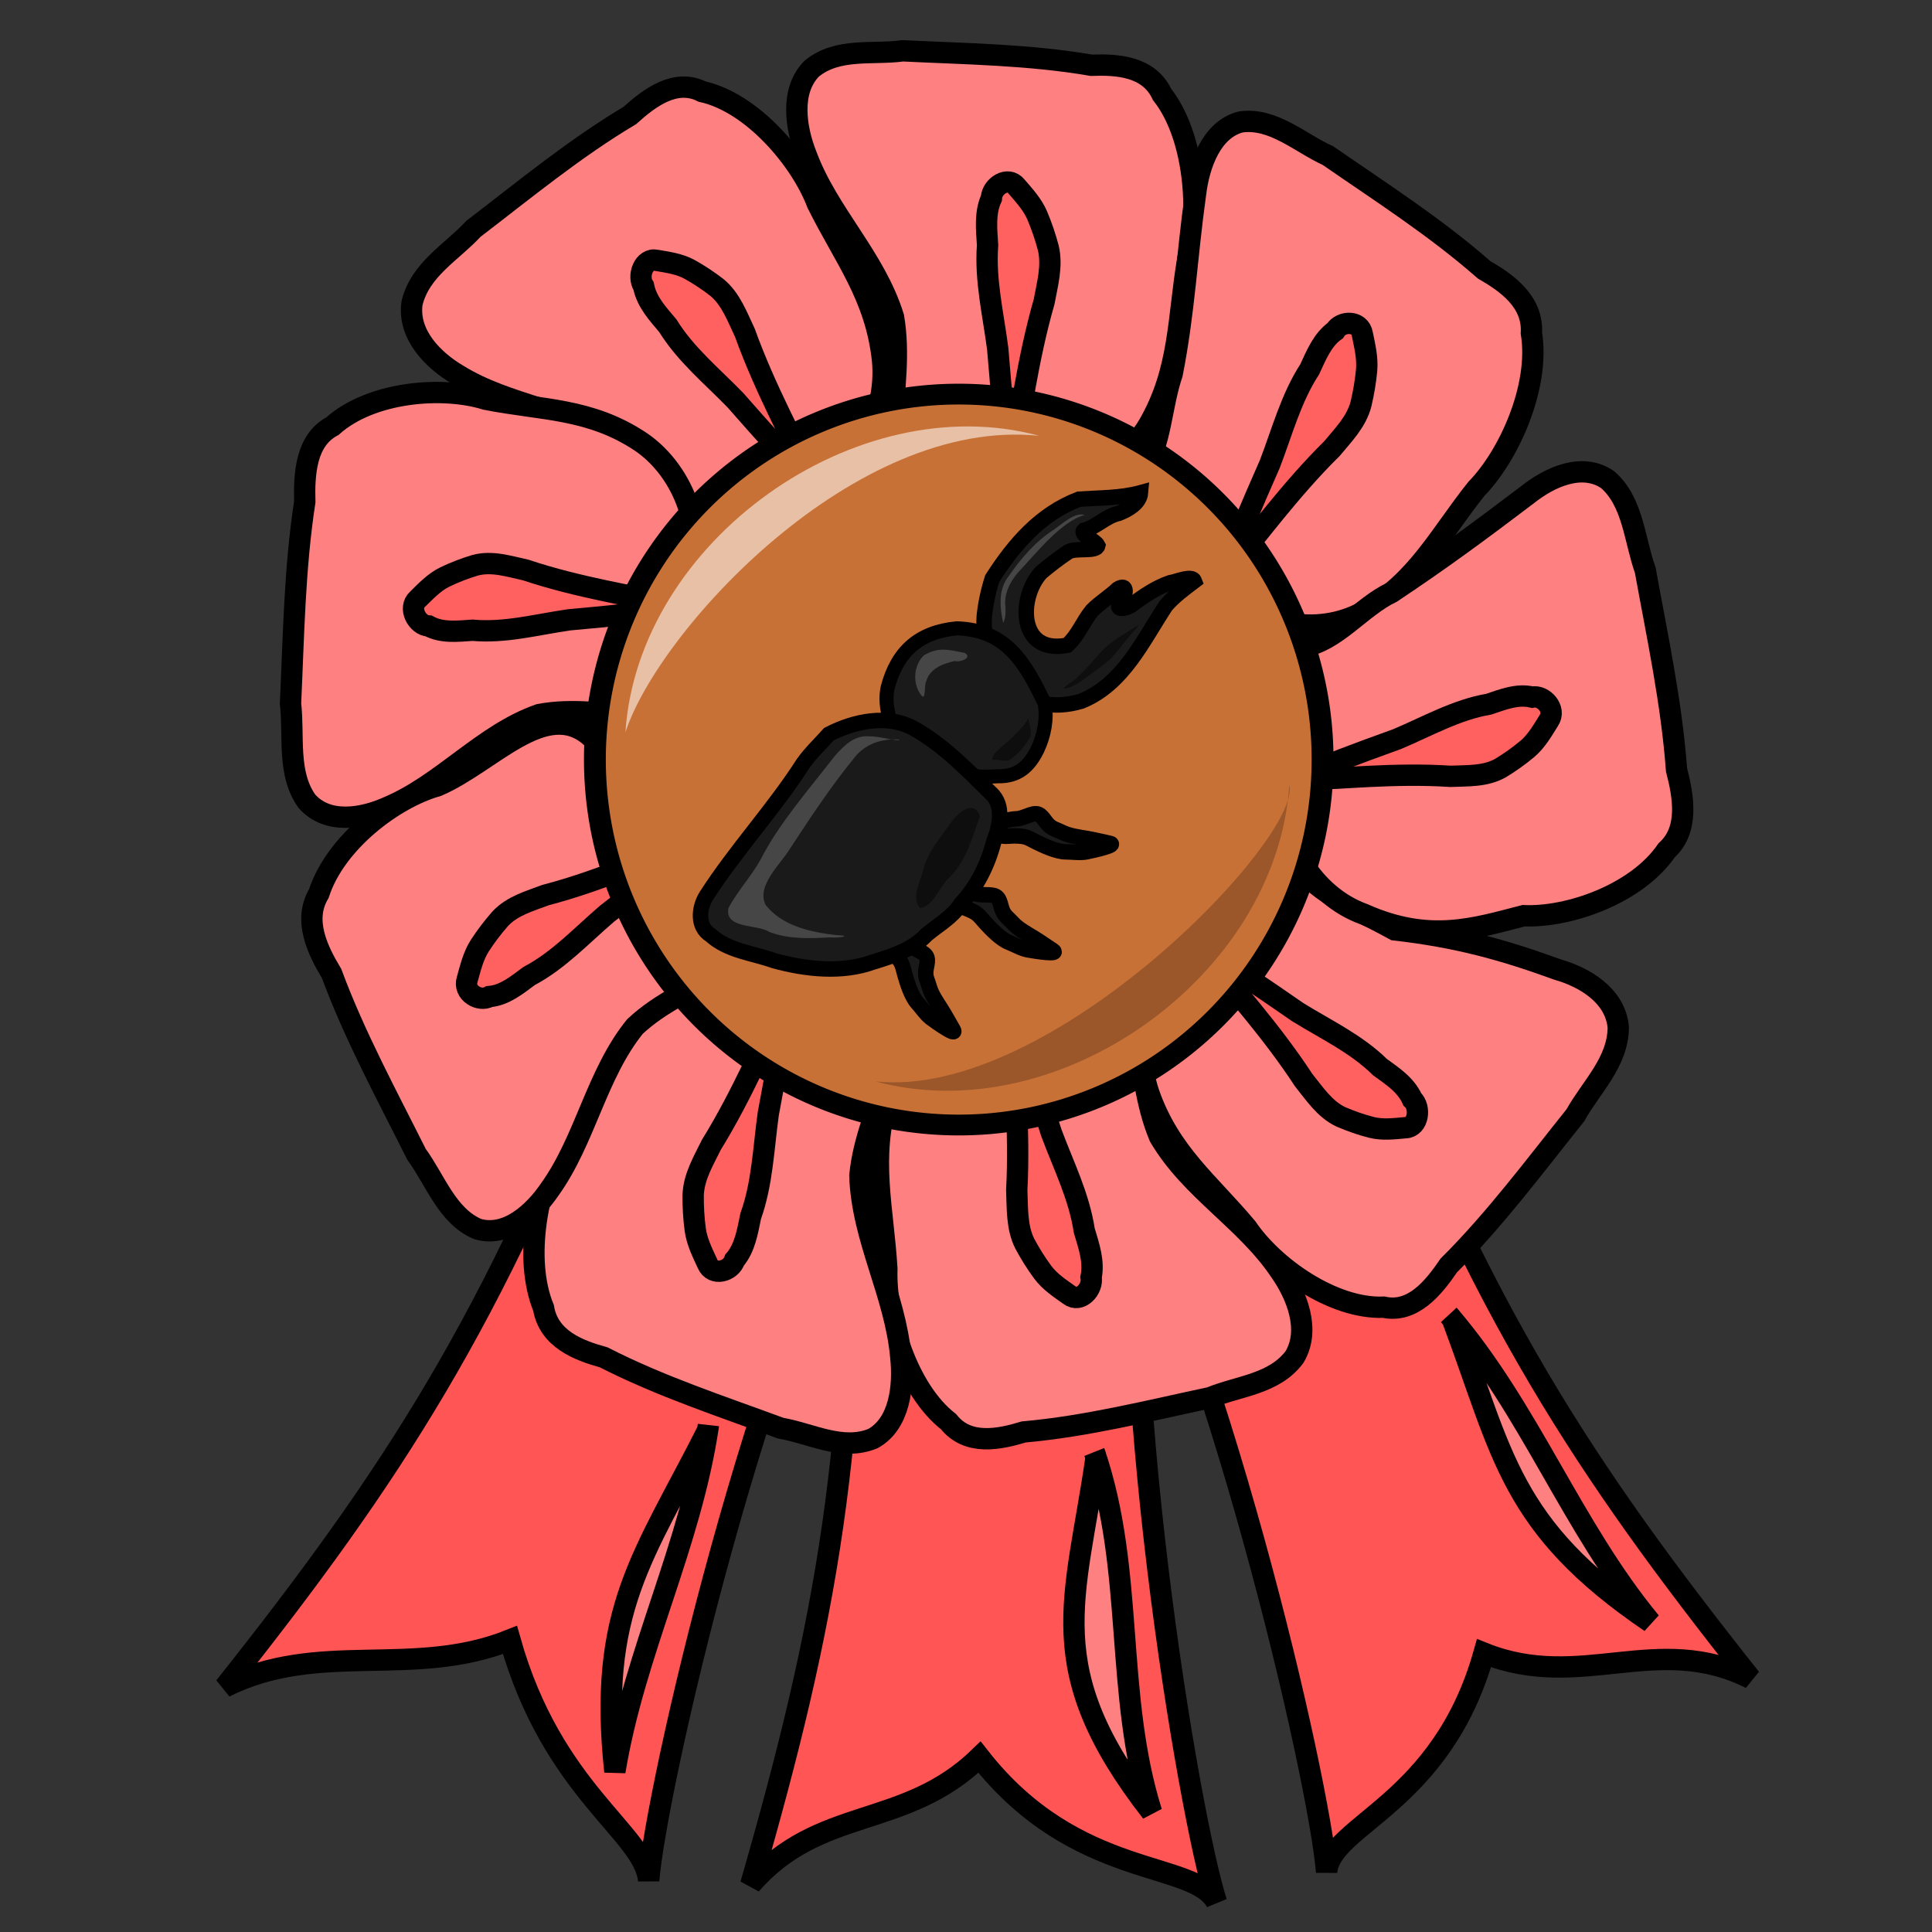 <?xml version="1.0" encoding="UTF-8" standalone="no"?>
<!-- Created with Inkscape (http://www.inkscape.org/) -->
<svg
   xmlns:dc="http://purl.org/dc/elements/1.1/"
   xmlns:cc="http://creativecommons.org/ns#"
   xmlns:rdf="http://www.w3.org/1999/02/22-rdf-syntax-ns#"
   xmlns:svg="http://www.w3.org/2000/svg"
   xmlns="http://www.w3.org/2000/svg"
   xmlns:sodipodi="http://sodipodi.sourceforge.net/DTD/sodipodi-0.dtd"
   xmlns:inkscape="http://www.inkscape.org/namespaces/inkscape"
   width="250"
   height="250"
   id="svg2"
   sodipodi:version="0.32"
   inkscape:version="0.46"
   sodipodi:docname="stagbeetleaward1.svg"
   inkscape:output_extension="org.inkscape.output.svg.inkscape"
   inkscape:export-filename="P:\pidgey2\data\images\stagbeetleaward1.png"
   inkscape:export-xdpi="92.160004"
   inkscape:export-ydpi="92.160004"
   version="1.0">
  <rect width="100%" height="100%" fill="#333333" stroke="none"/>
  <defs
     id="defs4">
    <inkscape:perspective
       sodipodi:type="inkscape:persp3d"
       inkscape:vp_x="0 : 125 : 1"
       inkscape:vp_y="0 : 1000 : 0"
       inkscape:vp_z="250 : 125 : 1"
       inkscape:persp3d-origin="125 : 83.333333 : 1"
       id="perspective3645" />
  </defs>
  <sodipodi:namedview
     id="base"
     pagecolor="#cb90ff"
     bordercolor="#666666"
     borderopacity="1.0"
     gridtolerance="10000"
     guidetolerance="10"
     objecttolerance="10"
     inkscape:pageopacity="0"
     inkscape:pageshadow="2"
     inkscape:zoom="2.231629"
     inkscape:cx="163.65381"
     inkscape:cy="131.88077"
     inkscape:document-units="px"
     inkscape:current-layer="layer1"
     showgrid="false"
     inkscape:window-width="1679"
     inkscape:window-height="990"
     inkscape:window-x="1"
     inkscape:window-y="26"
     showguides="true"
     inkscape:guide-bbox="true">
    <sodipodi:guide
       orientation="1,0"
       position="-56.909,138.912"
       id="guide3740" />
  </sodipodi:namedview>
  <g
     inkscape:label="Layer 1"
     inkscape:groupmode="layer"
     id="layer1">
    <path
       style="opacity:1;fill:#ff5555;fill-opacity:1;stroke:#000000;stroke-width:2.759;stroke-miterlimit:4;stroke-dasharray:none;stroke-opacity:1"
       d="M 110.388,144.887 C 111.281,186.771 106.85,210.212 97.146,243.853 C 106.048,233.584 117,236.831 126.749,227.377 C 139.296,243.407 154.587,240.647 157.416,246.156 C 153.83,235.006 143.983,176.52 147.711,143.094 C 142.698,144.509 115.221,142.964 110.388,144.887 z"
       id="path3306"
       sodipodi:nodetypes="cccccc"
       inkscape:transform-center-x="4.4332338"
       inkscape:transform-center-y="7.6574057" />
    <path
       style="opacity:1;fill:#ff5555;fill-opacity:1;stroke:#000000;stroke-width:2.759;stroke-miterlimit:4;stroke-dasharray:none;stroke-opacity:1"
       d="M 78.948,131.801 C 63.847,170.878 50.836,190.874 29.069,218.298 C 41.207,212.185 53.379,217.249 65.99,212.211 C 71.499,231.808 83.415,237.174 83.936,243.345 C 84.86,231.668 97.991,173.831 114.149,144.334 C 108.974,143.737 84.148,131.86 78.948,131.801 z"
       id="path3304"
       sodipodi:nodetypes="cccccc" />
    <path
       style="opacity:1;fill:#ff5555;fill-opacity:1;stroke:#000000;stroke-width:2.759;stroke-miterlimit:4;stroke-dasharray:none;stroke-opacity:1"
       d="M 176.652,130.691 C 191.753,169.768 204.764,189.764 226.53,217.188 C 214.392,211.075 204.639,218.96 192.028,213.923 C 186.519,233.52 172.185,236.064 171.663,242.236 C 170.74,230.559 157.609,172.722 141.451,143.225 C 146.626,142.627 171.451,130.75 176.652,130.691 z"
       id="path3274"
       sodipodi:nodetypes="cccccc" />
    <path
       style="fill:#ff8080;fill-opacity:1;stroke:#000000;stroke-width:2.759;stroke-miterlimit:4;stroke-dasharray:none;stroke-opacity:1"
       d="M 88.053,68.571 C 85.663,64.723 83.465,60.581 80.203,57.498 C 73.836,52.986 65.822,52.587 59.244,48.504 C 56.154,46.683 52.743,43.38 53.313,39.24 C 54.359,34.848 58.469,32.641 61.242,29.625 C 67.875,24.548 74.359,19.195 81.5,14.944 C 84.059,12.635 87.408,10.11 90.871,11.857 C 97.312,13.281 103.577,20.6 105.762,26.351 C 109.206,33.3 113.318,38.324 114.198,46.599 C 114.906,53.898 110.617,61.511 103.933,63.621 C 100.323,64.439 91.408,69.274 88.053,68.571 z"
       id="path3173"
       sodipodi:nodetypes="ccccccccccc" />
    <path
       style="fill:#ff5555;fill-opacity:0.75;stroke:#000000;stroke-width:2.759;stroke-miterlimit:4;stroke-dasharray:none;stroke-opacity:1"
       d="M 95.164,51.788 C 92.15,48.679 88.747,45.911 86.407,42.138 C 85.138,40.628 83.686,39.092 83.281,37.029 C 82.42,35.746 83.302,33.328 84.941,33.683 C 86.386,33.937 87.889,34.126 89.223,34.854 C 90.459,35.539 91.648,36.33 92.776,37.203 C 94.56,38.67 95.401,40.984 96.389,43.065 C 101.659,57.725 111.809,70.748 95.164,51.788 z"
       id="path3175"
       sodipodi:nodetypes="cccccccc" />
    <path
       style="fill:#ff8080;fill-opacity:1;stroke:#000000;stroke-width:2.759;stroke-miterlimit:4;stroke-dasharray:none;stroke-opacity:1"
       d="M 115.399,54.931 C 115.743,50.325 116.408,45.614 115.624,41.033 C 113.226,33.273 107.157,27.654 104.345,20.093 C 102.968,16.616 102.195,11.762 105.034,8.885 C 108.393,6.126 112.897,7.111 116.819,6.575 C 124.964,6.975 133.153,7.059 141.22,8.444 C 144.565,8.322 148.656,8.555 150.368,12.219 C 154.609,17.602 155.305,27.5 153.702,33.467 C 152.396,41.208 152.726,47.879 148.639,54.964 C 144.98,61.17 137.212,64.315 130.74,61.55 C 127.43,59.804 117.63,57.704 115.399,54.931 z"
       id="path3192"
       sodipodi:nodetypes="ccccccccccc" />
    <path
       style="fill:#ff5555;fill-opacity:0.75;stroke:#000000;stroke-width:2.759;stroke-miterlimit:4;stroke-dasharray:none;stroke-opacity:1"
       d="M 129.101,45.115 C 128.527,40.676 127.451,36.248 127.791,31.735 C 127.666,29.708 127.412,27.54 128.285,25.65 C 128.348,24.072 130.439,22.755 131.521,24.119 C 132.511,25.275 133.583,26.418 134.211,27.873 C 134.787,29.229 135.265,30.638 135.647,32.071 C 136.203,34.405 135.527,36.78 135.101,39.07 C 130.777,54.08 131.234,71.033 129.101,45.115 z"
       id="path3194"
       sodipodi:nodetypes="cccccccc" />
    <path
       style="fill:#ff8080;fill-opacity:1;stroke:#000000;stroke-width:2.759;stroke-miterlimit:4;stroke-dasharray:none;stroke-opacity:1"
       d="M 147.854,61.141 C 150.319,57.348 150.202,52.747 151.681,48.367 C 153.261,40.371 153.571,33.134 154.701,25.086 C 155.147,21.339 156.764,16.73 160.57,15.775 C 164.77,15.203 168.197,18.483 171.837,20.136 C 178.685,24.873 185.719,29.362 192.036,34.909 C 194.983,36.608 198.407,39.015 198.162,43.104 C 199.293,50.04 195.236,58.967 191.043,63.256 C 186.271,69.239 183.418,75.179 176.553,79.096 C 170.471,82.483 162.281,81.011 157.991,75.132 C 155.954,71.839 148.477,64.74 147.854,61.141 z"
       id="path3196"
       sodipodi:nodetypes="ccccccccccc"
       inkscape:transform-center-x="-6.4046617"
       inkscape:transform-center-y="3.7155259" />
    <path
       style="fill:#ff5555;fill-opacity:0.75;stroke:#000000;stroke-width:2.759;stroke-miterlimit:4;stroke-dasharray:none;stroke-opacity:1"
       d="M 164.31,60.051 C 165.903,55.907 167.058,51.502 169.475,47.786 C 170.321,45.968 171.121,43.958 172.765,42.796 C 173.563,41.468 175.988,41.457 176.282,43.219 C 176.593,44.752 176.981,46.317 176.839,47.913 C 176.698,49.395 176.448,50.87 176.104,52.313 C 175.485,54.629 173.783,56.317 172.338,58.065 C 161.539,68.699 153.955,83.59 164.31,60.051 z"
       id="path3198"
       sodipodi:nodetypes="cccccccc"
       inkscape:transform-center-x="-2.3686475"
       inkscape:transform-center-y="10.487483" />
    <path
       style="fill:#ff8080;fill-opacity:1;stroke:#000000;stroke-width:2.759;stroke-miterlimit:4;stroke-dasharray:none;stroke-opacity:1"
       d="M 82.758,92.761 C 78.456,92.373 74.059,91.642 69.776,92.462 C 62.517,94.997 57.243,101.471 50.168,104.449 C 46.914,105.91 42.377,106.717 39.701,103.666 C 37.138,100.059 38.077,95.241 37.592,91.041 C 37.999,82.323 38.112,73.558 39.439,64.928 C 39.339,61.347 39.573,56.969 43.004,55.15 C 48.049,50.633 57.298,49.928 62.866,51.669 C 70.092,53.1 76.324,52.774 82.926,57.178 C 88.708,61.121 91.614,69.449 89.005,76.366 C 87.36,79.902 85.357,90.384 82.758,92.761 z"
       id="path3200"
       sodipodi:nodetypes="ccccccccccc"
       inkscape:transform-center-x="-3.2859731"
       inkscape:transform-center-y="-5.5234569" />
    <path
       style="fill:#ff5555;fill-opacity:0.75;stroke:#000000;stroke-width:2.759;stroke-miterlimit:4;stroke-dasharray:none;stroke-opacity:1"
       d="M 73.645,80.206 C 69.496,80.801 65.355,81.935 61.14,81.553 C 59.246,81.678 57.22,81.941 55.458,80.999 C 53.984,80.924 52.763,78.681 54.042,77.528 C 55.125,76.473 56.198,75.33 57.559,74.664 C 58.829,74.053 60.147,73.547 61.487,73.144 C 63.669,72.559 65.885,73.292 68.023,73.757 C 82.026,78.449 97.865,78.029 73.645,80.206 z"
       id="path3202"
       sodipodi:nodetypes="cccccccc"
       inkscape:transform-center-x="-8.2123465"
       inkscape:transform-center-y="-7.8918761" />
    <path
       style="fill:#ff8080;fill-opacity:1;stroke:#000000;stroke-width:2.759;stroke-miterlimit:4;stroke-dasharray:none;stroke-opacity:1"
       d="M 169.117,113.363 C 172.297,116.487 176.604,118.167 180.46,120.324 C 188.507,121.241 194.424,122.868 201.574,125.466 C 204.982,126.443 209.032,128.777 209.405,132.943 C 209.37,137.475 205.873,140.67 203.855,144.309 C 198.55,150.938 193.451,157.797 187.468,163.753 C 185.5,166.651 182.812,169.96 179.059,169.151 C 172.487,169.419 164.768,163.917 161.36,158.893 C 156.463,153.028 151.347,149.204 148.643,141.395 C 146.324,134.489 148.786,125.999 154.804,122.237 C 158.126,120.518 165.702,113.54 169.117,113.363 z"
       id="path3204"
       sodipodi:nodetypes="ccccccccccc" />
    <path
       style="fill:#ff5555;fill-opacity:0.75;stroke:#000000;stroke-width:2.759;stroke-miterlimit:4;stroke-dasharray:none;stroke-opacity:1"
       d="M 167.917,130.965 C 171.539,133.212 175.461,135.028 178.577,138.091 C 180.146,139.233 181.899,140.352 182.754,142.251 C 183.877,143.276 183.561,145.85 181.89,145.925 C 180.43,146.049 178.929,146.251 177.471,145.885 C 176.117,145.537 174.786,145.074 173.496,144.515 C 171.435,143.548 170.101,141.516 168.677,139.748 C 160.283,126.864 147.517,116.821 167.917,130.965 z"
       id="path3206"
       sodipodi:nodetypes="cccccccc" />
    <path
       style="fill:#ff8080;fill-opacity:1;stroke:#000000;stroke-width:2.759;stroke-miterlimit:4;stroke-dasharray:none;stroke-opacity:1"
       d="M 147.151,133.542 C 147.847,138.103 148.255,142.847 150.04,147.094 C 154.103,154.014 161.252,157.915 165.672,164.536 C 167.787,167.559 169.623,172.074 167.509,175.595 C 164.865,179.134 160.271,179.332 156.583,180.857 C 148.585,182.555 140.616,184.571 132.473,185.293 C 129.253,186.269 125.229,187.091 122.747,183.971 C 117.426,179.832 114.537,170.399 114.76,164.195 C 114.298,156.344 112.486,149.952 114.87,142.025 C 117.036,135.063 123.874,130.019 130.777,131.045 C 134.381,131.893 144.365,131.422 147.151,133.542 z"
       id="path3208"
       sodipodi:nodetypes="ccccccccccc" />
    <path
       style="fill:#ff5555;fill-opacity:0.75;stroke:#000000;stroke-width:2.759;stroke-miterlimit:4;stroke-dasharray:none;stroke-opacity:1"
       d="M 136.043,146.583 C 137.592,150.746 139.626,154.77 140.305,159.239 C 140.88,161.175 141.611,163.215 141.186,165.273 C 141.477,166.822 139.742,168.636 138.386,167.589 C 137.166,166.72 135.87,165.885 134.935,164.633 C 134.072,163.464 133.293,162.219 132.602,160.926 C 131.541,158.802 131.666,156.322 131.567,153.99 C 132.411,138.308 128.177,121.965 136.043,146.583 z"
       id="path3210"
       sodipodi:nodetypes="cccccccc" />
    <path
       style="fill:#ff8080;fill-opacity:1;stroke:#000000;stroke-width:2.759;stroke-miterlimit:4;stroke-dasharray:none;stroke-opacity:1"
       d="M 115.149,138.85 C 113.603,143.164 111.723,147.482 111.266,152.114 C 111.52,160.283 115.859,167.507 116.562,175.611 C 116.966,179.363 116.427,184.253 112.945,186.155 C 108.994,187.786 104.933,185.479 101.03,184.808 C 93.322,181.962 85.488,179.406 78.115,175.638 C 74.874,174.744 71.011,173.284 70.335,169.251 C 67.687,162.806 69.63,153.099 72.742,147.86 C 76.038,140.829 77.481,134.33 83.27,128.768 C 88.418,123.922 96.699,123.253 102.179,127.862 C 104.893,130.537 113.74,135.515 115.149,138.85 z"
       id="path3212"
       sodipodi:nodetypes="ccccccccccc"
       inkscape:transform-center-x="7.609102"
       inkscape:transform-center-y="-3.6302808" />
    <path
       style="fill:#ff5555;fill-opacity:0.75;stroke:#000000;stroke-width:2.759;stroke-miterlimit:4;stroke-dasharray:none;stroke-opacity:1"
       d="M 99.415,144.124 C 98.795,148.555 98.658,153.128 97.142,157.355 C 96.727,159.338 96.399,161.494 95.063,163.043 C 94.585,164.538 92.233,165.169 91.554,163.533 C 90.909,162.125 90.183,160.705 89.964,159.119 C 89.769,157.643 89.683,156.148 89.694,154.658 C 89.777,152.251 91.052,150.177 92.064,148.109 C 100.173,135.017 104.207,118.616 99.415,144.124 z"
       id="path3214"
       sodipodi:nodetypes="cccccccc"
       inkscape:transform-center-x="5.4190788"
       inkscape:transform-center-y="-9.802022" />
    <path
       style="fill:#ff8080;fill-opacity:1;stroke:#000000;stroke-width:2.759;stroke-miterlimit:4;stroke-dasharray:none;stroke-opacity:1"
       d="M 168.659,83.69 C 172.922,82.965 176.109,78.544 180.084,76.651 C 186.565,72.33 191.485,68.697 197.689,63.992 C 200.521,61.741 204.746,59.795 208.027,62.071 C 211.322,64.917 211.487,69.835 212.897,73.79 C 214.45,82.358 216.301,90.898 216.941,99.617 C 217.839,103.068 218.59,107.379 215.666,110.023 C 211.778,115.702 202.954,118.756 197.159,118.492 C 190.891,120.096 184.994,122.097 176.45,118.282 C 169.955,115.935 165.271,108.593 166.259,101.209 C 167.065,97.354 166.667,86.664 168.659,83.69 z"
       id="path3216"
       sodipodi:nodetypes="ccccccccccc"
       inkscape:transform-center-x="0.56387444"
       inkscape:transform-center-y="4.2024717" />
    <path
       style="fill:#ff5555;fill-opacity:0.75;stroke:#000000;stroke-width:2.759;stroke-miterlimit:4;stroke-dasharray:none;stroke-opacity:1"
       d="M 180.795,95.636 C 184.691,93.995 188.457,91.834 192.635,91.125 C 194.446,90.518 196.354,89.744 198.276,90.207 C 199.724,89.902 201.412,91.767 200.428,93.215 C 199.611,94.516 198.826,95.901 197.652,96.896 C 196.556,97.815 195.39,98.644 194.179,99.378 C 192.191,100.505 189.875,100.361 187.696,100.457 C 173.05,99.489 157.766,103.954 180.795,95.636 z"
       id="path3218"
       sodipodi:nodetypes="cccccccc"
       inkscape:transform-center-x="6.3054232"
       inkscape:transform-center-y="8.0785228" />
    <path
       style="fill:#ff8080;fill-opacity:1;stroke:#000000;stroke-width:2.759;stroke-miterlimit:4;stroke-dasharray:none;stroke-opacity:1"
       d="M 93.43,125.927 C 89.558,127.968 85.437,129.768 82.162,132.834 C 77.162,139.011 75.76,147.468 71.131,153.924 C 69.045,156.971 65.546,160.166 61.784,159.028 C 57.85,157.351 56.335,152.705 53.898,149.372 C 50.049,141.677 45.925,134.104 42.908,125.976 C 41.098,122.963 39.191,119.081 41.255,115.631 C 43.403,108.976 50.991,103.269 56.6,101.689 C 63.556,98.728 70.565,90.123 76.443,95.341 C 83.296,95.53 89.796,101.064 90.89,108.431 C 91.183,112.369 94.513,122.456 93.43,125.927 z"
       id="path3220"
       sodipodi:nodetypes="ccccccccccc"
       inkscape:transform-center-x="2.6124715"
       inkscape:transform-center-y="-3.9093969" />
    <path
       style="fill:#ff5555;fill-opacity:0.75;stroke:#000000;stroke-width:2.759;stroke-miterlimit:4;stroke-dasharray:none;stroke-opacity:1"
       d="M 78.54,118.239 C 75.271,121.039 72.268,124.294 68.472,126.292 C 66.91,127.445 65.3,128.788 63.337,128.953 C 62.038,129.702 59.911,128.454 60.451,126.76 C 60.872,125.258 61.241,123.687 62.087,122.365 C 62.881,121.141 63.767,119.98 64.721,118.895 C 66.309,117.19 68.562,116.595 70.617,115.815 C 84.876,112.109 98.247,103.011 78.54,118.239 z"
       id="path3222"
       sodipodi:nodetypes="cccccccc"
       inkscape:transform-center-x="-3.4006616"
       inkscape:transform-center-y="-9.7865282" />
    <path
       sodipodi:type="arc"
       style="fill:#c87137;fill-opacity:1;stroke:#000000;stroke-width:2.222;stroke-miterlimit:4;stroke-dasharray:none;stroke-opacity:1"
       id="path3262"
       sodipodi:cx="145.24794"
       sodipodi:cy="104.75207"
       sodipodi:rx="36.983471"
       sodipodi:ry="39.049587"
       d="M 182.231,104.752 A 36.983,39.05 0 1 1 108.264,104.752 A 36.983,39.05 0 1 1 182.231,104.752 z"
       transform="matrix(1.273,0,0,1.211,-60.841,-28.567)" />
    <path
       style="opacity:1;fill:#ff8080;fill-opacity:1;stroke:#000000;stroke-width:2.759;stroke-miterlimit:4;stroke-dasharray:none;stroke-opacity:1"
       d="M 91.664,184.445 C 89.387,199.96 82.102,213.801 79.563,229.233 C 77.316,208.293 83.3,201.436 91.539,185.131 C 91.603,184.908 91.647,184.677 91.664,184.445 z"
       id="path3308"
       sodipodi:nodetypes="cccc" />
    <path
       style="opacity:1;fill:#ff8080;fill-opacity:1;stroke:#000000;stroke-width:2.759;stroke-miterlimit:4;stroke-dasharray:none;stroke-opacity:1"
       d="M 141.626,187.95 C 146.851,203.295 144.196,219.113 149.011,234.487 C 134.552,215.932 139.174,207.134 141.823,188.639 C 141.792,188.405 141.729,188.174 141.626,187.95 z"
       id="path3317"
       sodipodi:nodetypes="cccc" />
    <path
       style="opacity:1;fill:#ff8080;fill-opacity:1;stroke:#000000;stroke-width:2.759;stroke-miterlimit:4;stroke-dasharray:none;stroke-opacity:1"
       d="M 187.503,170.186 C 198.005,182.453 203.34,197.493 213.575,209.909 C 195.315,197.501 194.496,188.198 187.949,170.748 C 187.821,170.547 187.674,170.357 187.503,170.186 z"
       id="path3319"
       sodipodi:nodetypes="cccc" />
    <path
       style="opacity:1;fill:#ffffff;fill-opacity:0.558;stroke:none;stroke-width:2;stroke-miterlimit:4;stroke-dasharray:none;stroke-opacity:1"
       d="M 134.506,56.401 C 110.741,49.944 82.552,70.048 80.93,94.759 C 85.213,81.589 110.587,53.856 134.506,56.401 z"
       id="path4398"
       sodipodi:nodetypes="ccc" />
    <path
       style="opacity:1;fill:#000000;fill-opacity:0.227;stroke:none;stroke-width:2;stroke-miterlimit:4;stroke-dasharray:none;stroke-opacity:1"
       d="M 113.263,139.926 C 137.028,146.382 165.217,126.278 166.838,101.567 C 168.523,108.352 135.947,142.422 113.263,139.926 z"
       id="path4403"
       sodipodi:nodetypes="ccc" />
    <g
       id="g3742"
       transform="translate(-2,-4)">
      <path
         sodipodi:nodetypes="ccccccccccccccccccc"
         id="path3683"
         d="M 141.925,94.731 C 147.323,92.542 149.839,86.972 152.852,82.387 C 153.909,81.136 155.258,80.171 156.552,79.184 C 156.253,78.38 154.277,79.269 153.412,79.404 C 151.594,80.027 149.995,81.125 148.468,82.258 C 147.747,82.802 146.04,83.119 147.064,81.782 C 147.667,81.154 147.999,79.348 146.621,80.232 C 145.576,81.228 144.326,81.971 143.312,83.004 C 142.045,84.574 141.564,86.147 140.101,87.492 C 133.676,88.74 133.793,81.21 136.727,78.065 C 137.845,77.131 139.006,76.235 140.212,75.427 C 141.207,74.819 143.871,75.47 144.059,74.594 C 143.706,73.898 141.679,73.176 142.256,72.627 C 143.888,72.209 145.082,70.786 146.753,70.433 C 147.921,69.976 149.472,69.129 149.585,67.76 C 147.007,68.464 144.318,68.408 141.632,68.59 C 136.609,70.498 133.233,74.442 130.404,78.847 C 129.896,80.427 129.537,82.079 129.365,83.735 C 128.894,91.25 134.53,96.968 141.925,94.731 z"
         style="opacity:1;fill:#1a1a1a;fill-opacity:1;stroke:#000000;stroke-width:2;stroke-miterlimit:4;stroke-dasharray:none;stroke-opacity:1" />
      <path
         sodipodi:nodetypes="cccccccc"
         id="path3686"
         d="M 125.821,85.305 C 120.95,85.768 118.1,88.266 116.86,92.985 C 116.583,94.28 116.719,95.674 117.113,96.929 C 118.896,99.734 121.343,101.933 124.287,103.416 C 126.387,104.475 128.798,104.608 131.105,104.447 C 133.688,104.512 135.152,103.212 136.236,101.01 C 137.12,99.169 137.517,97.067 137.191,95.041 C 134.616,89.655 132.203,85.51 125.821,85.305 z"
         style="opacity:1;fill:#1a1a1a;fill-opacity:1;stroke:#000000;stroke-width:1.821;stroke-miterlimit:4;stroke-dasharray:none;stroke-opacity:1" />
      <path
         id="path3690"
         d="M 130.862,110.583 C 130.683,110.494 132.802,109.949 133.555,109.949 C 134.178,109.949 135.022,109.466 135.773,109.316 C 136.722,109.126 137.008,110.075 137.674,110.741 C 138.203,111.27 138.64,111.303 139.417,111.692 C 140.335,112.151 141.581,112.317 142.586,112.484 C 143.596,112.653 144.811,112.961 145.596,113.118 C 146.644,113.328 143.634,114.017 142.586,114.227 C 141.772,114.39 140.725,114.227 139.892,114.227 C 138.784,114.227 137.083,113.456 136.09,112.959 C 134.942,112.385 134.797,112.167 133.238,112.167 C 132.167,112.167 131.414,112.475 131.179,111.534 C 131.161,111.461 131.284,111.428 131.337,111.375 C 131.663,111.05 130.491,110.805 131.654,110.108"
         style="opacity:1;fill:#1a1a1a;fill-opacity:1;stroke:#000000;stroke-width:2;stroke-miterlimit:4;stroke-dasharray:none;stroke-opacity:1" />
      <path
         sodipodi:nodetypes="cccccc"
         id="path3707"
         d="M 121.576,88.785 C 120.217,90.033 120.042,92.437 121.175,93.918 C 121.847,94.86 121.553,92.679 121.848,92.173 C 122.319,90.472 124.11,89.851 125.551,89.533 C 126.173,89.747 127.959,89.115 126.809,88.478 C 124.792,88.096 123.493,87.662 121.576,88.785 z"
         style="opacity:1;fill:#ffffff;fill-opacity:0.192;stroke:none;stroke-width:2;stroke-miterlimit:4;stroke-dasharray:none;stroke-opacity:1" />
      <path
         sodipodi:nodetypes="ccccccc"
         id="path3717"
         d="M 131.812,84.601 C 131.372,82.604 131.154,80.255 132.526,78.554 C 134.051,76.318 136.065,73.992 138.335,72.563 C 139.651,71.626 141.124,70.255 142.369,70.639 C 139.375,71.408 136.153,75.51 133.675,78.141 C 132.657,79.365 131.877,80.898 132.108,82.536 C 132.135,83.233 132.144,83.964 131.812,84.601 z"
         style="opacity:1;fill:#ffffff;fill-opacity:0.192;stroke:none;stroke-width:2;stroke-miterlimit:4;stroke-dasharray:none;stroke-opacity:1" />
      <path
         sodipodi:nodetypes="ccccccc"
         id="path3732"
         d="M 135.308,99.331 C 134.628,100.586 133.822,101.512 132.664,102.315 C 131.938,102.661 131.257,102.182 130.463,102.362 C 130.133,101.762 131.381,100.887 131.944,100.346 C 132.398,99.968 132.851,99.587 133.258,99.158 C 133.93,98.488 134.615,97.802 135.053,96.95 C 135.171,97.751 135.563,98.563 135.308,99.331 z"
         style="opacity:1;fill:#000000;fill-opacity:0.477;stroke:none;stroke-width:2;stroke-miterlimit:4;stroke-dasharray:none;stroke-opacity:1" />
      <path
         sodipodi:nodetypes="cccccccc"
         id="path3735"
         d="M 149.398,84.918 C 148.077,86.267 147.002,87.834 145.745,89.235 C 144.529,90.313 143.149,91.187 141.865,92.178 C 141.24,92.576 140.169,93.194 139.632,93.066 C 140.163,92.42 141.036,92.159 141.557,91.481 C 142.557,90.585 143.401,89.536 144.298,88.545 C 145.554,87.089 147.122,86.277 148.704,85.249 C 148.923,85.115 149.153,84.996 149.398,84.918 z"
         style="opacity:1;fill:#000000;fill-opacity:0.477;stroke:none;stroke-width:2;stroke-miterlimit:4;stroke-dasharray:none;stroke-opacity:1" />
      <path
         id="path3692"
         d="M 125.463,119.235 C 125.33,119.086 127.5,119.355 128.201,119.631 C 128.781,119.86 129.744,119.719 130.497,119.854 C 131.449,120.025 131.368,121.013 131.744,121.877 C 132.042,122.562 132.437,122.754 133.018,123.4 C 133.703,124.163 134.803,124.774 135.676,125.298 C 136.554,125.824 137.572,126.556 138.245,126.99 C 139.144,127.569 136.09,127.108 135.038,126.919 C 134.221,126.773 133.306,126.238 132.531,125.933 C 131.5,125.527 130.199,124.186 129.458,123.361 C 128.599,122.406 128.545,122.15 127.094,121.579 C 126.098,121.187 125.284,121.198 125.41,120.235 C 125.419,120.161 125.547,120.176 125.615,120.146 C 126.037,119.962 125.037,119.306 126.374,119.083"
         style="opacity:1;fill:#1a1a1a;fill-opacity:1;stroke:#000000;stroke-width:2;stroke-miterlimit:4;stroke-dasharray:none;stroke-opacity:1" />
      <path
         id="path3694"
         d="M 117.335,124.629 C 117.282,124.437 119.107,125.642 119.613,126.2 C 120.031,126.662 120.956,126.963 121.572,127.419 C 122.349,127.994 121.838,128.844 121.791,129.785 C 121.754,130.531 122.023,130.878 122.257,131.715 C 122.533,132.703 123.246,133.738 123.797,134.595 C 124.35,135.457 124.937,136.564 125.348,137.251 C 125.896,138.169 123.364,136.401 122.505,135.765 C 121.838,135.271 121.256,134.386 120.697,133.769 C 119.953,132.947 119.382,131.169 119.084,130.1 C 118.738,128.863 118.803,128.61 117.756,127.454 C 117.037,126.661 116.303,126.309 116.843,125.502 C 116.885,125.44 116.993,125.51 117.067,125.513 C 117.527,125.536 116.922,124.504 118.219,124.897"
         style="opacity:1;fill:#1a1a1a;fill-opacity:1;stroke:#000000;stroke-width:2;stroke-miterlimit:4;stroke-dasharray:none;stroke-opacity:1" />
      <path
         sodipodi:nodetypes="cccccccccccc"
         id="path3688"
         d="M 109.261,99.002 C 108.154,100.247 106.909,101.403 105.943,102.768 C 102.12,108.733 97.222,113.976 93.395,119.931 C 92.425,121.474 92.182,123.915 93.948,125 C 96.214,127.06 99.407,127.322 102.182,128.317 C 106.275,129.439 110.964,129.96 115.03,128.47 C 117.509,127.719 120.083,126.869 121.914,124.928 C 123.437,123.657 125.241,122.678 126.331,120.956 C 128.43,118.713 129.82,115.9 130.586,112.941 C 131.35,110.977 132.009,108.198 130.19,106.607 C 127.103,103.561 124.003,100.338 120.178,98.227 C 116.892,96.424 112.605,97.273 109.261,99.002 z"
         style="opacity:1;fill:#1a1a1a;fill-opacity:1;stroke:#000000;stroke-width:2;stroke-miterlimit:4;stroke-dasharray:none;stroke-opacity:1" />
      <path
         sodipodi:nodetypes="cccccccccccc"
         id="path3700"
         d="M 110.108,101.711 C 106.934,105.832 102.754,110.588 100.426,115.22 C 99.205,117.41 97.458,119.261 96.265,121.488 C 95.71,124.229 99.939,123.55 101.567,124.599 C 104.081,125.553 106.764,125.438 109.391,125.299 C 110.587,125.397 112.476,125.081 110.194,125.003 C 106.907,124.623 103.213,123.826 101.065,121.094 C 99.84,118.577 103.019,115.836 104.23,113.812 C 106.825,109.837 109.541,105.731 112.558,102.044 C 113.92,100.266 116.17,99.52 118.348,99.702 C 118.579,100.044 115.652,99.238 114.603,99.291 C 112.611,99.069 111.351,100.369 110.108,101.711 z"
         style="opacity:1;fill:#ffffff;fill-opacity:0.192;stroke:none;stroke-width:2;stroke-miterlimit:4;stroke-dasharray:none;stroke-opacity:1" />
      <path
         id="path3725"
         d="M 128.802,109.632 C 127.784,112.384 127.045,115.407 124.873,117.526 C 123.514,118.693 122.894,121.21 121.068,121.511 C 119.756,120.052 121.273,117.877 121.555,116.222 C 122.145,114.152 123.593,112.553 124.784,110.815 C 125.524,109.681 127.588,107.366 128.691,109.29 L 128.802,109.632 L 128.802,109.632 z"
         style="opacity:1;fill:#000000;fill-opacity:0.477;stroke:none;stroke-width:2;stroke-miterlimit:4;stroke-dasharray:none;stroke-opacity:1" />
    </g>
  </g>
</svg>

